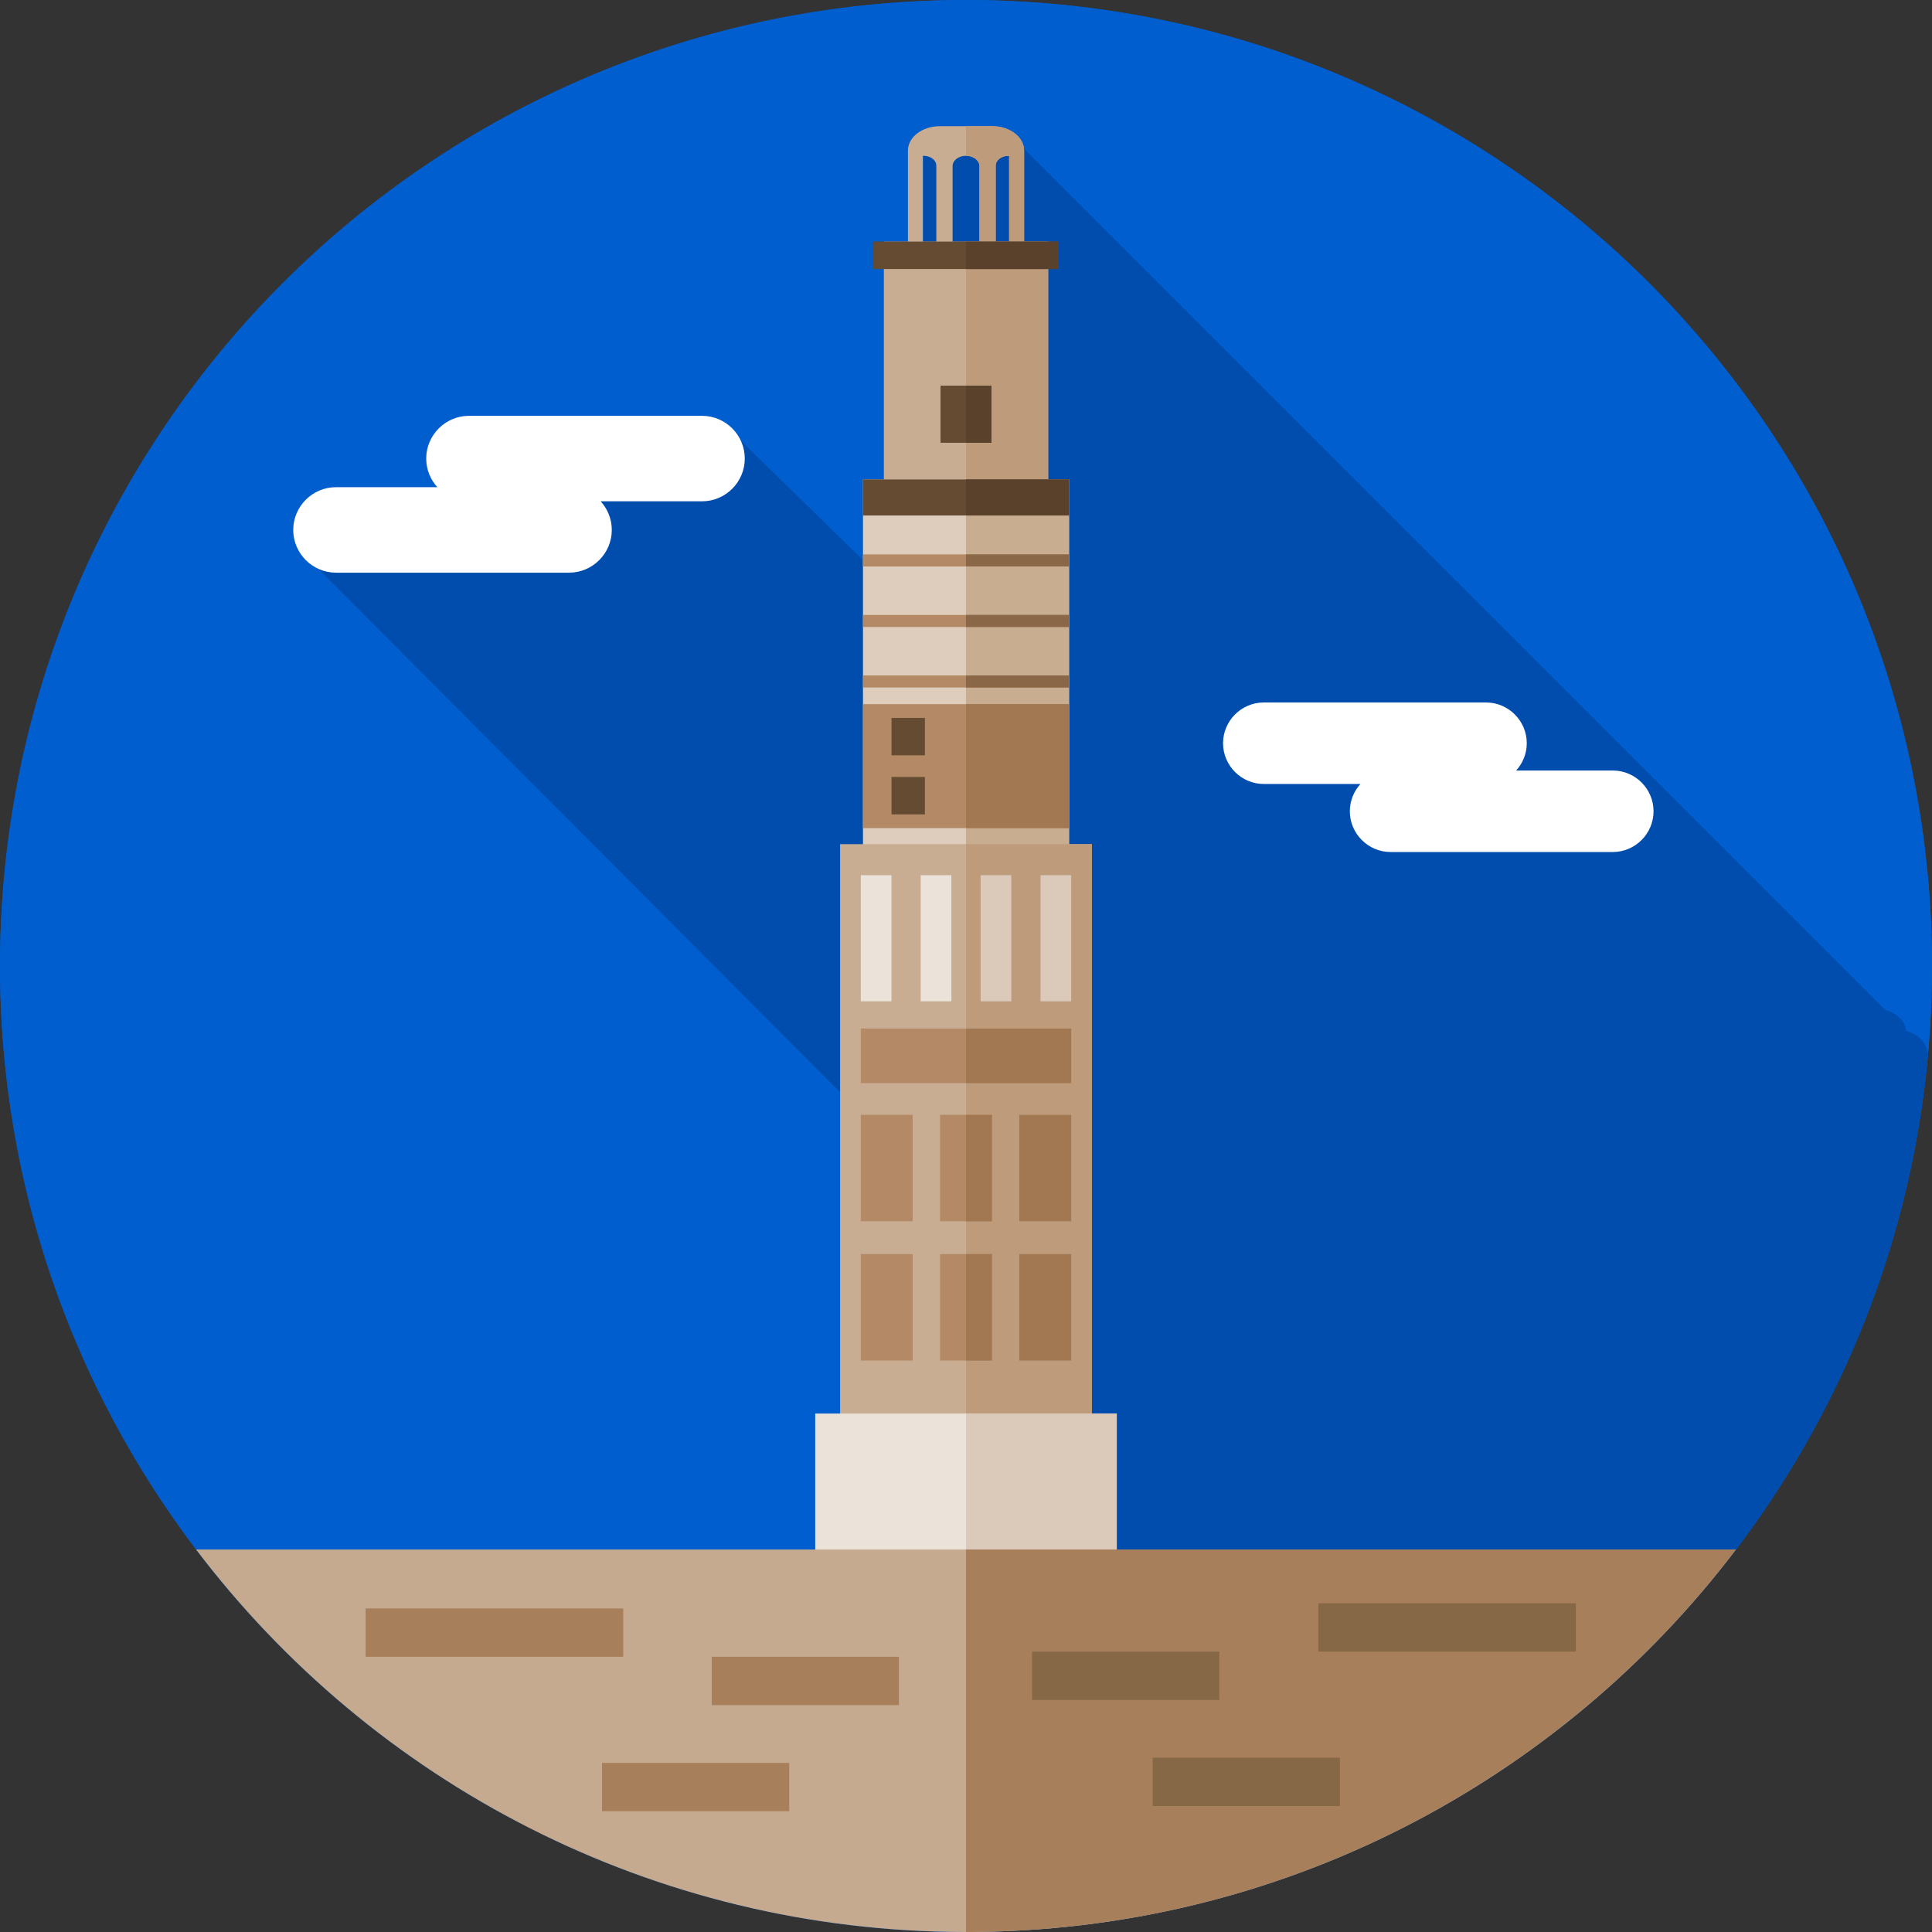 <?xml version="1.0" encoding="iso-8859-1"?>
<!-- Generator: Adobe Illustrator 19.0.0, SVG Export Plug-In . SVG Version: 6.00 Build 0)  -->
<svg xmlns="http://www.w3.org/2000/svg" xmlns:xlink="http://www.w3.org/1999/xlink" version="1.1" id="Layer_1" x="0px" y="0px" viewBox="0 0 511.996 511.996" style="enable-background:new 0 0 511.996 511.996;" xml:space="preserve">
<rect x="0" y="0" width="511.996" height="511.996" fill="#333333" stroke="none"/>
<g>
	<circle style="fill:#005ECE;" cx="255.996" cy="255.996" r="255.996"/>
	<path style="fill:#005ECE;" d="M511.996,255.999c0,58.106-19.351,111.677-51.962,154.632   c-46.748,61.596-120.747,101.364-204.034,101.364S98.713,472.228,51.965,410.632C19.354,367.677,0.003,314.105,0.003,255.999   c0-141.383,114.613-255.996,255.996-255.996S511.996,114.616,511.996,255.999z"/>
</g>
<path style="fill:#004DAD;" d="M460.034,410.632c28.289-37.263,46.59-82.517,50.946-131.787c-0.084-0.025-0.16-0.06-0.245-0.083  c-0.27-2.581-2.51-4.729-5.567-5.567c-0.27-2.581-2.51-4.729-5.567-5.567L271.362,39.389c-0.348-3.329-3.971-5.949-8.399-5.949  h-13.927c-4.657,0-8.433,2.897-8.433,6.471v24.111h-6.383h-2.764V71.3h2.764v55.754h-5.527v21.363l-32.367-31.607  c-1.798-3.891-5.732-6.613-10.282-6.613h-61.769c-6.231,0-11.328,5.097-11.328,11.328c0,2.914,1.124,5.571,2.95,7.584H89.035  c-6.231,0-11.328,5.097-11.328,11.328c0,4.548,2.723,8.482,6.613,10.281L222.635,289.45v85.152h-6.593v36.913l94.617,94.617  C371.237,492.955,423.817,458.353,460.034,410.632z"/>
<g>
	<path style="fill:#FFFFFF;" d="M89.035,129.107h26.863c-1.824-2.012-2.95-4.67-2.95-7.584c0-6.231,5.098-11.328,11.328-11.328   h61.769c6.231,0,11.328,5.098,11.328,11.328s-5.097,11.328-11.328,11.328h-26.863c1.824,2.012,2.949,4.67,2.949,7.584l0,0   c0,6.231-5.097,11.328-11.328,11.328H89.035c-6.231,0-11.328-5.097-11.328-11.328l0,0   C77.707,134.204,82.804,129.107,89.035,129.107z"/>
	<path style="fill:#FFFFFF;" d="M427.405,204.192h-25.61c1.74-1.918,2.812-4.452,2.812-7.231c0-5.94-4.86-10.799-10.8-10.799   h-58.889c-5.94,0-10.799,4.86-10.799,10.799s4.86,10.8,10.799,10.8h25.61c-1.74,1.918-2.812,4.452-2.812,7.231l0,0   c0,5.94,4.86,10.8,10.799,10.8h58.889c5.939,0,10.799-4.86,10.799-10.8l0,0C438.204,209.052,433.344,204.192,427.405,204.192z"/>
</g>
<path style="fill:#C8AD92;" d="M271.397,39.911c0-3.573-3.775-6.471-8.432-6.471h-13.927c-4.657,0-8.433,2.897-8.433,6.471V67.66  h3.969V41.285h0.142c1.887,0,3.417,1.173,3.417,2.623V67.66h4.309V44.017c0-1.509,1.593-2.731,3.559-2.731  c1.965,0,3.559,1.223,3.559,2.731V67.66h4.309V43.907c0-1.448,1.53-2.623,3.417-2.623h0.142v26.375h3.97V39.911z"/>
<path style="fill:#BD9B7B;" d="M256.001,41.285c1.965,0,3.559,1.224,3.559,2.731V67.66h4.309V43.907c0-1.448,1.53-2.623,3.417-2.623  h0.143v26.375h3.97V39.911c0-3.575-3.775-6.471-8.432-6.471h-6.964L256.001,41.285L256.001,41.285z"/>
<rect x="234.221" y="64.02" style="fill:#C8AD92;" width="43.559" height="63.811"/>
<rect x="255.996" y="64.02" style="fill:#BD9B7B;" width="21.78" height="63.811"/>
<rect x="231.452" y="64.02" style="fill:#644B32;" width="49.085" height="7.278"/>
<rect x="255.996" y="64.02" style="fill:#59412C;" width="24.543" height="7.278"/>
<rect x="228.694" y="127.047" style="fill:#DECCBC;" width="54.616" height="98.898"/>
<rect x="255.996" y="127.047" style="fill:#C8AD91;" width="27.303" height="98.898"/>
<rect x="228.694" y="127.047" style="fill:#644B32;" width="54.616" height="9.56"/>
<rect x="222.633" y="223.709" style="fill:#C8AD92;" width="66.729" height="187.797"/>
<rect x="255.996" y="223.709" style="fill:#BD9B7B;" width="33.364" height="187.797"/>
<rect x="216.04" y="374.601" style="fill:#EBE2D9;" width="79.913" height="36.916"/>
<rect x="255.996" y="374.601" style="fill:#DBC9B9;" width="39.956" height="36.916"/>
<rect x="228.119" y="272.579" style="fill:#B38A65;" width="55.755" height="14.446"/>
<rect x="255.996" y="272.579" style="fill:#A17852;" width="27.88" height="14.446"/>
<g>
	<rect x="228.119" y="295.441" style="fill:#B38A65;" width="13.752" height="28.212"/>
	<rect x="249.121" y="295.441" style="fill:#B38A65;" width="13.752" height="28.212"/>
</g>
<g>
	<rect x="255.996" y="295.441" style="fill:#A17852;" width="6.876" height="28.212"/>
	<rect x="270.123" y="295.441" style="fill:#A17852;" width="13.752" height="28.212"/>
</g>
<g>
	<rect x="228.119" y="332.346" style="fill:#B38A65;" width="13.752" height="28.212"/>
	<rect x="249.121" y="332.346" style="fill:#B38A65;" width="13.752" height="28.212"/>
</g>
<g>
	<rect x="255.996" y="332.346" style="fill:#A17852;" width="6.876" height="28.212"/>
	<rect x="270.123" y="332.346" style="fill:#A17852;" width="13.752" height="28.212"/>
</g>
<g>
	<rect x="228.119" y="231.933" style="fill:#EBE2D9;" width="8.133" height="33.424"/>
	<rect x="243.991" y="231.933" style="fill:#EBE2D9;" width="8.133" height="33.424"/>
</g>
<g>
	<rect x="259.873" y="231.933" style="fill:#DBC9B9;" width="8.133" height="33.424"/>
	<rect x="275.745" y="231.933" style="fill:#DBC9B9;" width="8.133" height="33.424"/>
</g>
<g>
	<rect x="228.694" y="186.606" style="fill:#B38A65;" width="54.616" height="32.857"/>
	<rect x="228.694" y="178.999" style="fill:#B38A65;" width="54.616" height="3.195"/>
	<rect x="228.694" y="162.96" style="fill:#B38A65;" width="54.616" height="3.195"/>
	<rect x="228.694" y="146.921" style="fill:#B38A65;" width="54.616" height="3.195"/>
</g>
<g>
	<rect x="236.259" y="190.252" style="fill:#644B32;" width="8.85" height="9.914"/>
	<rect x="236.259" y="205.905" style="fill:#644B32;" width="8.85" height="9.914"/>
</g>
<rect id="SVGCleanerId_0" x="249.267" y="102.231" style="fill:#644B32;" width="13.46" height="15.075"/>
<rect x="255.996" y="127.047" style="fill:#59412C;" width="27.303" height="9.56"/>
<rect x="255.996" y="186.606" style="fill:#A17852;" width="27.303" height="32.857"/>
<g>
	<rect x="255.996" y="178.999" style="fill:#8A6746;" width="27.303" height="3.195"/>
	<rect x="255.996" y="162.96" style="fill:#8A6746;" width="27.303" height="3.195"/>
	<rect x="255.996" y="146.921" style="fill:#8A6746;" width="27.303" height="3.195"/>
</g>
<g>
	<rect id="SVGCleanerId_0_1_" x="249.267" y="102.231" style="fill:#644B32;" width="13.46" height="15.075"/>
</g>
<rect x="255.996" y="102.231" style="fill:#59412C;" width="6.73" height="15.075"/>
<path style="fill:#C5AA8F;" d="M460.034,410.632c-46.748,61.596-120.747,101.364-204.034,101.364S98.713,472.228,51.965,410.632  H460.034z"/>
<g>
	<path style="fill:#A7805B;" d="M460.034,410.632c-46.748,61.596-120.747,101.364-204.034,101.364V410.632H460.034z"/>
	<rect x="96.902" y="426.25" style="fill:#A7805B;" width="68.262" height="12.809"/>
	<rect x="188.612" y="439.06" style="fill:#A7805B;" width="49.611" height="12.808"/>
	<rect x="159.543" y="467.178" style="fill:#A7805B;" width="49.611" height="12.808"/>
</g>
<g>
	<rect x="349.357" y="424.881" style="fill:#866746;" width="68.262" height="12.809"/>
	<rect x="305.482" y="465.809" style="fill:#866746;" width="49.611" height="12.808"/>
	<rect x="273.509" y="437.691" style="fill:#866746;" width="49.611" height="12.808"/>
</g>
<g>
</g>
<g>
</g>
<g>
</g>
<g>
</g>
<g>
</g>
<g>
</g>
<g>
</g>
<g>
</g>
<g>
</g>
<g>
</g>
<g>
</g>
<g>
</g>
<g>
</g>
<g>
</g>
<g>
</g>
</svg>
